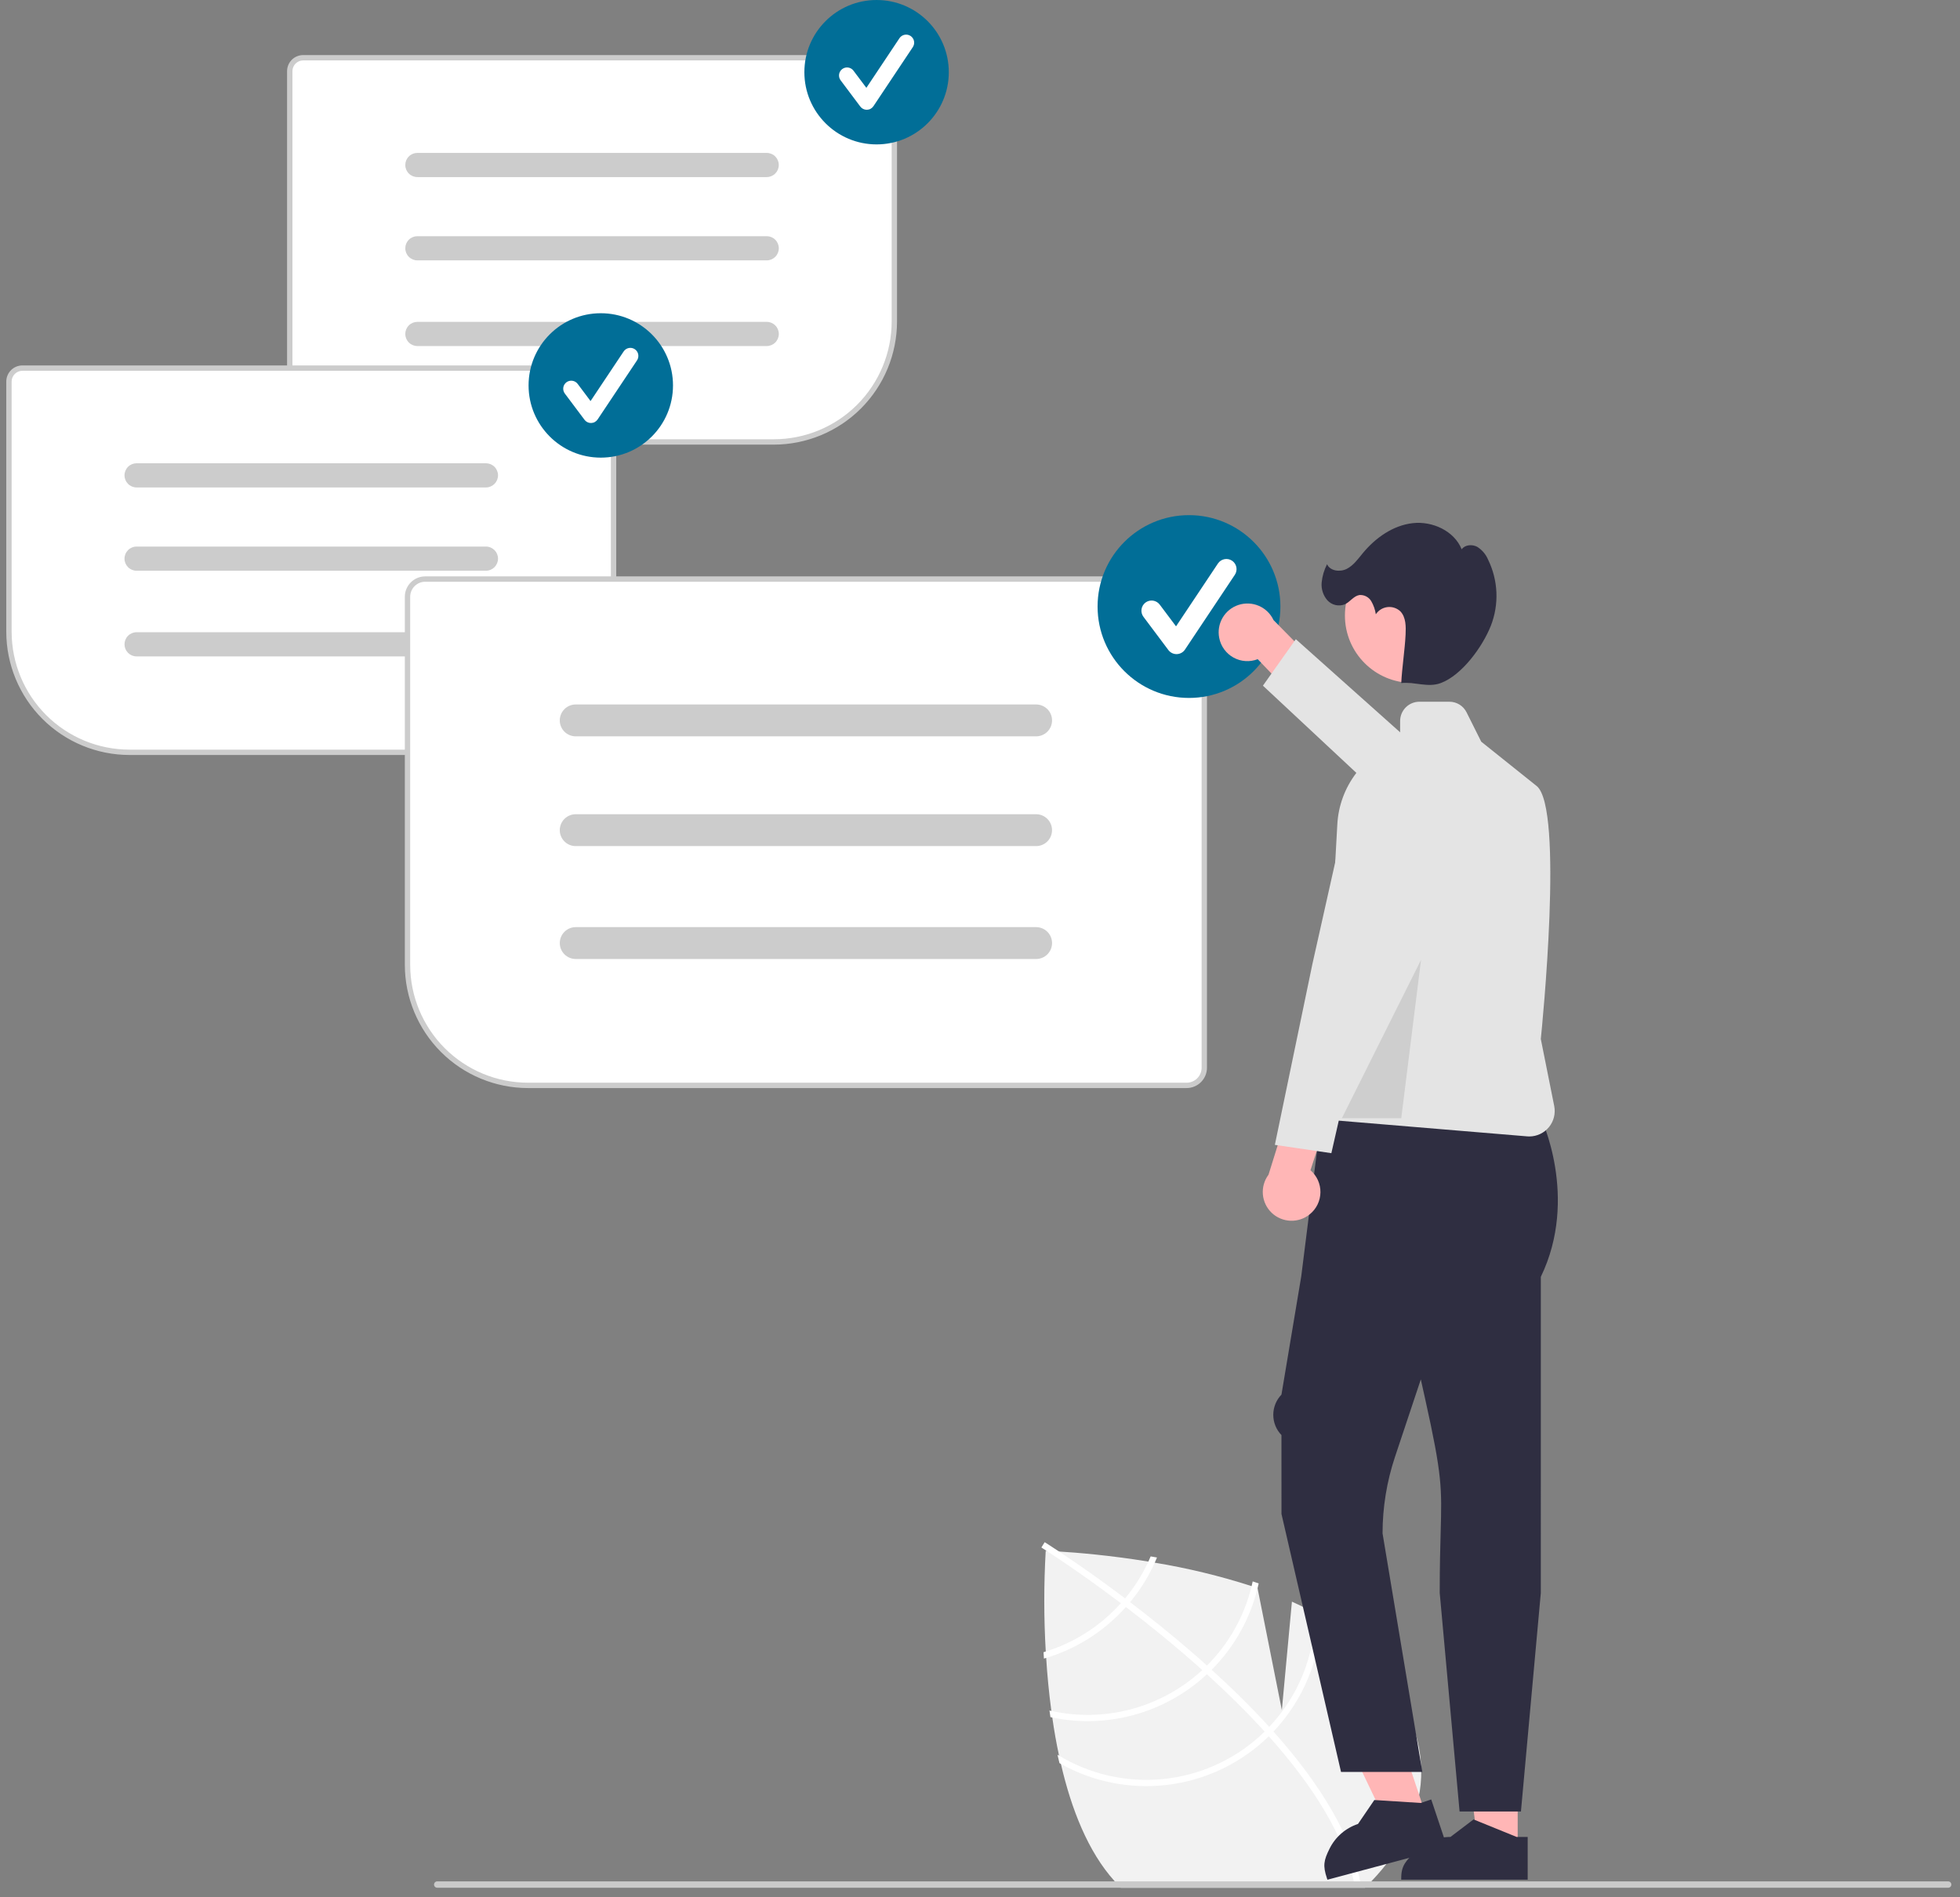 <svg width="188" height="182" viewBox="0 0 188 182" fill="none" xmlns="http://www.w3.org/2000/svg">
<rect x="0" y="0" width="188" height="182" fill="#808080" stroke="none"/>
<g clip-path="url(#clip0_2_1520)">
<path d="M131.534 180.485C131.339 180.69 131.136 180.893 130.93 181.096H107.502C107.31 180.898 107.12 180.695 106.929 180.485C106.922 180.477 106.914 180.467 106.906 180.459C104.361 177.639 102.759 173.54 101.76 169.218C101.695 168.956 101.639 168.691 101.582 168.424C101.32 167.209 101.107 165.981 100.933 164.764C100.902 164.553 100.871 164.343 100.845 164.132C100.609 162.383 100.45 160.662 100.347 159.047C100.334 158.839 100.321 158.636 100.308 158.433C100.12 155.217 100.119 151.993 100.303 148.776C100.303 148.776 100.334 148.776 100.393 148.779C100.565 148.787 100.979 148.805 101.587 148.841C103.264 148.943 106.429 149.2 110.15 149.806C110.353 149.84 110.559 149.876 110.764 149.912C113.912 150.432 117.017 151.184 120.054 152.161C120.244 152.226 120.431 152.29 120.621 152.354L120.624 152.367L122.953 164.055L123.919 153.651C124.687 153.998 125.434 154.368 126.151 154.763C126.351 154.874 126.546 154.984 126.739 155.097C128.377 156.025 129.864 157.198 131.149 158.574C138.789 167.042 137.153 174.611 131.534 180.485Z" fill="#F2F2F2"/>
<path d="M121.742 165.664L122.148 166.114C126.843 171.368 129.645 176.245 130.508 180.681C130.522 180.746 130.531 180.81 130.545 180.874L130.244 180.931L129.955 180.982C129.074 176.146 125.794 171.147 121.7 166.563C121.57 166.414 121.437 166.263 121.301 166.115C119.55 164.19 117.669 162.343 115.766 160.616C115.62 160.481 115.47 160.346 115.32 160.211C112.797 157.945 110.258 155.894 107.995 154.166C107.835 154.043 107.674 153.922 107.514 153.803C103.67 150.894 100.688 148.965 100.023 148.542C99.943 148.489 99.898 148.461 99.888 148.454L100.045 148.203L100.045 148.199L100.205 147.946C100.215 147.953 100.368 148.045 100.643 148.225C101.678 148.892 104.459 150.728 107.918 153.337C108.073 153.456 108.235 153.577 108.395 153.7C110.233 155.1 112.244 156.705 114.274 158.462C114.785 158.902 115.283 159.342 115.769 159.781C115.921 159.915 116.072 160.05 116.218 160.185C118.275 162.051 120.116 163.878 121.742 165.664Z" fill="white"/>
<path d="M110.37 149.308C110.3 149.475 110.226 149.642 110.149 149.806C109.562 151.076 108.812 152.263 107.917 153.338C107.786 153.492 107.652 153.649 107.514 153.803C107.139 154.216 106.74 154.616 106.317 155.002C104.586 156.569 102.536 157.739 100.307 158.433C100.235 158.456 100.166 158.48 100.094 158.5C100.107 158.703 100.119 158.903 100.132 159.111C100.204 159.091 100.274 159.07 100.345 159.047C102.71 158.334 104.887 157.104 106.717 155.446C107.165 155.042 107.591 154.614 107.994 154.165C108.132 154.013 108.266 153.857 108.395 153.7C109.352 152.55 110.148 151.276 110.762 149.912C110.834 149.747 110.906 149.583 110.976 149.416C110.77 149.38 110.567 149.344 110.37 149.308Z" fill="white"/>
<path d="M120.157 151.707C120.127 151.859 120.091 152.01 120.052 152.162C119.356 155.049 117.873 157.686 115.768 159.782C115.622 159.928 115.473 160.072 115.319 160.211C115.275 160.254 115.226 160.301 115.18 160.342C113.265 162.07 110.965 163.316 108.472 163.975C105.978 164.635 103.363 164.689 100.844 164.132C100.785 164.122 100.723 164.107 100.664 164.094C100.695 164.305 100.723 164.518 100.756 164.728C100.816 164.741 100.872 164.754 100.931 164.764C103.514 165.299 106.186 165.217 108.731 164.526C111.277 163.835 113.623 162.553 115.581 160.786C115.642 160.729 115.707 160.676 115.766 160.616C115.92 160.473 116.069 160.329 116.218 160.185C118.372 158.03 119.895 155.326 120.622 152.367C120.661 152.213 120.697 152.059 120.73 151.905C120.54 151.838 120.35 151.771 120.157 151.707Z" fill="white"/>
<path d="M126.15 154.329C126.153 154.473 126.153 154.619 126.15 154.763C126.107 158.822 124.533 162.715 121.743 165.663C121.599 165.817 121.45 165.966 121.301 166.115C121.139 166.272 120.977 166.428 120.811 166.577C118.227 168.906 114.963 170.342 111.501 170.675C108.039 171.007 104.561 170.218 101.582 168.424C101.531 168.397 101.481 168.368 101.433 168.337C101.494 168.609 101.556 168.876 101.623 169.143C101.669 169.169 101.713 169.194 101.759 169.218C104.825 170.927 108.349 171.635 111.837 171.241C115.325 170.848 118.603 169.374 121.211 167.024C121.378 166.873 121.545 166.721 121.702 166.562C121.856 166.416 122.002 166.267 122.149 166.112C124.978 163.128 126.612 159.208 126.738 155.097C126.743 154.958 126.746 154.82 126.746 154.681C126.551 154.56 126.35 154.445 126.15 154.329Z" fill="white"/>
<path d="M74.228 42.525H29.081C28.705 42.525 28.345 42.376 28.08 42.11C27.814 41.844 27.665 41.484 27.664 41.108V6.828C27.665 6.452 27.814 6.092 28.08 5.826C28.345 5.561 28.705 5.411 29.081 5.411H84.497C84.873 5.411 85.233 5.561 85.499 5.826C85.764 6.092 85.914 6.452 85.914 6.828V30.84C85.91 33.938 84.678 36.908 82.487 39.099C80.297 41.29 77.326 42.522 74.228 42.525Z" fill="white"/>
<path d="M74.228 42.654H29.081C28.671 42.653 28.278 42.49 27.988 42.201C27.699 41.911 27.536 41.518 27.535 41.108V6.828C27.536 6.418 27.699 6.025 27.988 5.735C28.278 5.446 28.671 5.283 29.081 5.282H84.496C84.906 5.283 85.299 5.446 85.589 5.735C85.879 6.025 86.041 6.418 86.042 6.828V30.84C86.038 33.972 84.793 36.975 82.578 39.19C80.363 41.404 77.36 42.65 74.228 42.654ZM29.081 5.796C28.807 5.796 28.545 5.905 28.351 6.099C28.158 6.292 28.049 6.554 28.049 6.828V41.108C28.049 41.382 28.158 41.644 28.351 41.838C28.545 42.031 28.807 42.14 29.081 42.14H74.228C77.224 42.137 80.096 40.945 82.215 38.827C84.333 36.708 85.525 33.836 85.528 30.84V6.828C85.528 6.554 85.419 6.292 85.226 6.099C85.032 5.905 84.77 5.796 84.496 5.796H29.081Z" fill="#CCCCCC"/>
<path d="M73.542 16.988H40.035C39.727 16.988 39.432 16.866 39.215 16.648C38.997 16.431 38.875 16.136 38.875 15.828C38.875 15.521 38.997 15.225 39.215 15.008C39.432 14.79 39.727 14.668 40.035 14.668H73.542C73.849 14.669 74.144 14.791 74.361 15.008C74.578 15.226 74.7 15.521 74.7 15.828C74.7 16.135 74.578 16.43 74.361 16.648C74.144 16.865 73.849 16.988 73.542 16.988Z" fill="#CCCCCC"/>
<path d="M73.542 24.978H40.035C39.727 24.978 39.432 24.856 39.215 24.638C38.997 24.421 38.875 24.126 38.875 23.818C38.875 23.511 38.997 23.215 39.215 22.998C39.432 22.78 39.727 22.658 40.035 22.658H73.542C73.85 22.658 74.145 22.78 74.362 22.998C74.58 23.215 74.702 23.511 74.702 23.818C74.702 24.126 74.58 24.421 74.362 24.638C74.145 24.856 73.85 24.978 73.542 24.978Z" fill="#CCCCCC"/>
<path d="M73.542 33.197H40.035C39.727 33.197 39.432 33.075 39.215 32.857C38.997 32.639 38.875 32.344 38.875 32.037C38.875 31.729 38.997 31.434 39.215 31.217C39.432 30.999 39.727 30.877 40.035 30.877H73.542C73.85 30.877 74.145 30.999 74.362 31.217C74.58 31.434 74.702 31.729 74.702 32.037C74.702 32.344 74.58 32.639 74.362 32.857C74.145 33.075 73.85 33.197 73.542 33.197Z" fill="#CCCCCC"/>
<path d="M84.081 13.853C87.906 13.853 91.007 10.752 91.007 6.926C91.007 3.101 87.906 0 84.081 0C80.255 0 77.154 3.101 77.154 6.926C77.154 10.752 80.255 13.853 84.081 13.853Z" fill="#016E97"/>
<path d="M83.137 10.531C83.017 10.531 82.899 10.503 82.792 10.45C82.685 10.396 82.592 10.319 82.52 10.223L80.631 7.703C80.57 7.622 80.526 7.53 80.501 7.432C80.476 7.334 80.47 7.232 80.484 7.132C80.499 7.032 80.532 6.936 80.584 6.849C80.636 6.761 80.704 6.685 80.785 6.625C80.866 6.564 80.958 6.52 81.056 6.495C81.154 6.47 81.256 6.464 81.356 6.478C81.456 6.493 81.552 6.527 81.64 6.578C81.727 6.63 81.803 6.698 81.863 6.779L83.1 8.427L86.275 3.664C86.388 3.494 86.564 3.376 86.765 3.336C86.965 3.296 87.173 3.337 87.343 3.451C87.513 3.564 87.631 3.74 87.671 3.941C87.711 4.141 87.67 4.349 87.557 4.519L83.778 10.188C83.709 10.29 83.617 10.375 83.51 10.435C83.402 10.495 83.281 10.527 83.158 10.531C83.151 10.531 83.144 10.531 83.137 10.531Z" fill="white"/>
<path d="M57.564 72.299H12.417C9.319 72.296 6.349 71.064 4.158 68.873C1.967 66.682 0.735 63.712 0.731 60.614V36.602C0.732 36.226 0.881 35.866 1.147 35.6C1.413 35.334 1.773 35.185 2.149 35.185H57.564C57.94 35.185 58.3 35.334 58.566 35.6C58.832 35.866 58.981 36.226 58.981 36.602V70.882C58.981 71.258 58.832 71.618 58.566 71.884C58.3 72.15 57.94 72.299 57.564 72.299Z" fill="white"/>
<path d="M57.564 72.428H12.417C9.285 72.424 6.282 71.179 4.067 68.964C1.852 66.749 0.606 63.746 0.603 60.614V36.602C0.603 36.192 0.766 35.799 1.056 35.51C1.346 35.22 1.738 35.057 2.148 35.056H57.564C57.974 35.057 58.367 35.22 58.656 35.51C58.946 35.799 59.109 36.192 59.109 36.602V70.882C59.109 71.292 58.946 71.685 58.656 71.975C58.367 72.265 57.974 72.428 57.564 72.428ZM2.148 35.57C1.875 35.57 1.612 35.679 1.419 35.873C1.225 36.066 1.117 36.328 1.116 36.602V60.614C1.12 63.61 2.311 66.482 4.43 68.601C6.548 70.719 9.421 71.911 12.417 71.914H57.564C57.837 71.914 58.1 71.805 58.293 71.612C58.487 71.418 58.596 71.156 58.596 70.882V36.602C58.596 36.328 58.487 36.066 58.293 35.873C58.1 35.679 57.837 35.57 57.564 35.57H2.148Z" fill="#CCCCCC"/>
<path d="M46.609 46.762H13.102C12.795 46.762 12.5 46.64 12.282 46.422C12.065 46.205 11.942 45.91 11.942 45.602C11.942 45.294 12.065 44.999 12.282 44.782C12.5 44.564 12.795 44.442 13.102 44.442H46.609C46.917 44.442 47.212 44.564 47.43 44.782C47.647 44.999 47.769 45.294 47.769 45.602C47.769 45.91 47.647 46.205 47.43 46.422C47.212 46.64 46.917 46.762 46.609 46.762Z" fill="#CCCCCC"/>
<path d="M46.609 54.752H13.102C12.795 54.752 12.5 54.63 12.282 54.412C12.065 54.195 11.942 53.9 11.942 53.592C11.942 53.285 12.065 52.99 12.282 52.772C12.5 52.555 12.795 52.432 13.102 52.432H46.609C46.917 52.432 47.212 52.555 47.43 52.772C47.647 52.99 47.769 53.285 47.769 53.592C47.769 53.9 47.647 54.195 47.43 54.412C47.212 54.63 46.917 54.752 46.609 54.752Z" fill="#CCCCCC"/>
<path d="M46.609 62.971H13.102C12.795 62.971 12.5 62.848 12.282 62.631C12.065 62.413 11.942 62.118 11.942 61.811C11.942 61.503 12.065 61.208 12.282 60.991C12.5 60.773 12.795 60.651 13.102 60.651H46.609C46.917 60.651 47.212 60.773 47.43 60.991C47.647 61.208 47.769 61.503 47.769 61.811C47.769 62.118 47.647 62.413 47.43 62.631C47.212 62.848 46.917 62.971 46.609 62.971Z" fill="#CCCCCC"/>
<path d="M57.627 43.902C61.452 43.902 64.553 40.801 64.553 36.975C64.553 33.15 61.452 30.049 57.627 30.049C53.801 30.049 50.7 33.15 50.7 36.975C50.7 40.801 53.801 43.902 57.627 43.902Z" fill="#016E97"/>
<path d="M56.682 40.58C56.563 40.58 56.445 40.553 56.338 40.499C56.231 40.446 56.138 40.368 56.066 40.272L54.176 37.753C54.116 37.672 54.072 37.58 54.047 37.482C54.022 37.384 54.016 37.282 54.03 37.181C54.044 37.081 54.078 36.985 54.13 36.898C54.181 36.811 54.25 36.735 54.331 36.674C54.412 36.613 54.504 36.569 54.602 36.544C54.7 36.519 54.802 36.513 54.902 36.528C55.002 36.542 55.098 36.576 55.185 36.627C55.273 36.679 55.349 36.747 55.409 36.828L56.645 38.476L59.821 33.714C59.934 33.544 60.11 33.426 60.311 33.386C60.511 33.346 60.719 33.387 60.889 33.5C61.059 33.613 61.177 33.79 61.217 33.99C61.257 34.19 61.216 34.398 61.103 34.569L57.324 40.237C57.255 40.34 57.163 40.425 57.055 40.484C56.948 40.544 56.827 40.577 56.704 40.58C56.697 40.58 56.69 40.58 56.682 40.58Z" fill="white"/>
<path d="M113.816 104.253H50.645C47.547 104.249 44.576 103.017 42.386 100.826C40.195 98.635 38.962 95.665 38.959 92.567V57.249C38.959 56.765 39.152 56.3 39.495 55.958C39.837 55.616 40.301 55.423 40.786 55.422H113.816C114.3 55.423 114.764 55.616 115.107 55.958C115.449 56.3 115.642 56.765 115.642 57.249V102.426C115.642 102.91 115.449 103.374 115.107 103.717C114.764 104.059 114.3 104.252 113.816 104.253Z" fill="white"/>
<path d="M113.816 104.381H50.645C47.513 104.377 44.51 103.132 42.295 100.917C40.081 98.702 38.835 95.699 38.831 92.567V57.249C38.832 56.731 39.038 56.234 39.404 55.867C39.771 55.501 40.268 55.294 40.786 55.294H113.816C114.335 55.295 114.832 55.501 115.198 55.867C115.565 56.234 115.771 56.731 115.771 57.249V102.426C115.771 102.944 115.565 103.441 115.198 103.808C114.832 104.174 114.335 104.38 113.816 104.381ZM40.786 55.808C40.404 55.808 40.038 55.96 39.767 56.23C39.497 56.501 39.345 56.867 39.345 57.249V92.567C39.348 95.563 40.54 98.435 42.658 100.554C44.777 102.672 47.649 103.864 50.645 103.867H113.816C114.198 103.867 114.565 103.715 114.835 103.445C115.105 103.174 115.257 102.808 115.258 102.426V57.249C115.257 56.867 115.105 56.501 114.835 56.23C114.565 55.96 114.198 55.808 113.816 55.808H40.786Z" fill="#CCCCCC"/>
<path d="M99.381 70.639H55.223C55.022 70.639 54.823 70.6 54.637 70.523C54.452 70.446 54.283 70.334 54.141 70.192C53.999 70.05 53.886 69.881 53.809 69.695C53.732 69.51 53.692 69.311 53.692 69.11C53.692 68.909 53.732 68.71 53.809 68.525C53.886 68.339 53.999 68.171 54.141 68.028C54.283 67.887 54.452 67.774 54.637 67.697C54.823 67.621 55.022 67.581 55.223 67.582H99.381C99.582 67.581 99.78 67.621 99.966 67.697C100.152 67.774 100.321 67.887 100.463 68.028C100.605 68.171 100.718 68.339 100.795 68.525C100.871 68.71 100.911 68.909 100.911 69.11C100.911 69.311 100.871 69.51 100.795 69.695C100.718 69.881 100.605 70.05 100.463 70.192C100.321 70.334 100.152 70.446 99.966 70.523C99.78 70.6 99.582 70.639 99.381 70.639Z" fill="#CCCCCC"/>
<path d="M99.381 81.168H55.223C55.022 81.169 54.823 81.129 54.637 81.053C54.452 80.976 54.283 80.863 54.141 80.721C53.999 80.579 53.886 80.411 53.809 80.225C53.732 80.04 53.692 79.841 53.692 79.64C53.692 79.439 53.732 79.24 53.809 79.055C53.886 78.869 53.999 78.7 54.141 78.558C54.283 78.416 54.452 78.304 54.637 78.227C54.823 78.15 55.022 78.111 55.223 78.111H99.381C99.786 78.111 100.175 78.272 100.461 78.559C100.748 78.846 100.909 79.234 100.909 79.64C100.909 80.045 100.748 80.434 100.461 80.721C100.175 81.007 99.786 81.168 99.381 81.168Z" fill="#CCCCCC"/>
<path d="M99.38 91.999H55.223C54.818 91.999 54.429 91.838 54.142 91.552C53.855 91.265 53.694 90.876 53.694 90.471C53.694 90.066 53.855 89.677 54.142 89.39C54.429 89.103 54.818 88.942 55.223 88.942H99.38C99.581 88.942 99.78 88.981 99.966 89.058C100.152 89.135 100.32 89.247 100.463 89.389C100.605 89.531 100.718 89.7 100.795 89.885C100.871 90.071 100.911 90.27 100.911 90.471C100.911 90.672 100.871 90.871 100.795 91.056C100.718 91.242 100.605 91.41 100.463 91.552C100.32 91.694 100.152 91.807 99.966 91.884C99.78 91.96 99.581 92 99.38 91.999Z" fill="#CCCCCC"/>
<path d="M114.046 66.955C118.889 66.955 122.814 63.029 122.814 58.187C122.814 53.345 118.889 49.419 114.046 49.419C109.204 49.419 105.278 53.345 105.278 58.187C105.278 63.029 109.204 66.955 114.046 66.955Z" fill="#016E97"/>
<path d="M112.85 62.751C112.698 62.751 112.549 62.715 112.413 62.648C112.278 62.58 112.16 62.482 112.069 62.361L109.677 59.171C109.601 59.069 109.545 58.952 109.513 58.828C109.481 58.704 109.474 58.575 109.492 58.448C109.51 58.321 109.553 58.199 109.619 58.089C109.684 57.979 109.77 57.883 109.873 57.806C109.975 57.729 110.092 57.673 110.216 57.641C110.34 57.609 110.469 57.602 110.596 57.62C110.722 57.639 110.844 57.681 110.955 57.747C111.065 57.812 111.161 57.898 111.238 58.001L112.803 60.087L116.822 54.058C116.966 53.843 117.189 53.694 117.442 53.644C117.696 53.593 117.959 53.645 118.174 53.789C118.389 53.932 118.538 54.155 118.589 54.408C118.64 54.662 118.588 54.925 118.445 55.14L113.661 62.316C113.575 62.446 113.458 62.553 113.322 62.629C113.185 62.704 113.033 62.746 112.877 62.75C112.868 62.751 112.859 62.751 112.85 62.751Z" fill="white"/>
<path d="M136.761 174.096L133.194 175.289L126.895 162.098L132.16 160.337L136.761 174.096Z" fill="#FFB6B6"/>
<path d="M138.827 177.25L127.325 180.326L127.276 180.181C126.876 178.985 126.966 178.475 127.529 177.347C127.804 176.791 128.187 176.296 128.655 175.889C129.123 175.482 129.667 175.172 130.256 174.977L130.256 174.977L131.824 172.68L136.277 172.963L137.281 172.627L138.827 177.25Z" fill="#2F2E41"/>
<path d="M145.574 177.45H141.813L140.023 162.942L145.575 162.942L145.574 177.45Z" fill="#FFB6B6"/>
<path d="M146.533 180.326L134.404 180.326V180.172C134.404 178.911 134.895 178.496 135.787 177.605C136.225 177.165 136.745 176.817 137.318 176.579C137.891 176.342 138.505 176.221 139.125 176.222H139.125L141.341 174.542L145.474 176.223L146.533 176.223L146.533 180.326Z" fill="#2F2E41"/>
<path d="M116.947 61.207C117.024 61.601 117.187 61.973 117.424 62.297C117.661 62.622 117.966 62.89 118.318 63.084C118.67 63.277 119.06 63.392 119.461 63.418C119.861 63.445 120.263 63.383 120.638 63.238L124.98 67.771L128.379 65.804L122.156 59.488C121.87 58.875 121.369 58.389 120.749 58.121C120.128 57.853 119.43 57.822 118.788 58.034C118.146 58.245 117.604 58.685 117.265 59.27C116.925 59.855 116.812 60.544 116.947 61.207Z" fill="#FFB6B6"/>
<path d="M145.05 84.002L147.008 81.977L135.687 71.492L124.293 61.319L121.138 65.778L133.077 76.923L145.05 84.002Z" fill="#E4E4E4"/>
<path d="M138.095 152.807C138.095 150.262 138.145 148.446 138.186 146.987C138.304 142.718 138.336 141.57 136.702 134.218L136.282 132.33L133.808 139.753C133.018 142.121 132.614 144.601 132.612 147.098L136.427 169.989H128.629L122.918 145.241L122.915 137.671C122.412 137.15 122.131 136.454 122.131 135.73C122.131 135.006 122.412 134.31 122.915 133.79L124.813 122.448L126.733 107.164H147.77C147.77 107.164 151.482 114.859 147.793 122.492L147.792 152.817L145.886 173.784H140.001L138.095 152.807Z" fill="#2F2E41"/>
<path d="M146.482 109.014L126.805 107.374L126.703 107.366L128.273 79.101C128.366 77.323 128.989 75.615 130.063 74.196C131.138 72.777 132.613 71.713 134.298 71.142V69.165C134.299 68.675 134.494 68.206 134.84 67.859C135.186 67.513 135.655 67.318 136.145 67.318H139.02C139.363 67.317 139.7 67.412 139.992 67.592C140.284 67.773 140.519 68.031 140.672 68.339L142.077 71.15L147.393 75.403C150.019 77.504 147.906 98.563 147.792 99.674L149.078 106.103C149.149 106.457 149.14 106.822 149.053 107.172C148.966 107.521 148.802 107.848 148.574 108.127C148.345 108.406 148.058 108.631 147.732 108.786C147.407 108.941 147.051 109.022 146.69 109.023C146.621 109.022 146.552 109.02 146.482 109.014Z" fill="#E4E4E4"/>
<path d="M125.645 116.477C125.956 116.223 126.208 115.904 126.382 115.542C126.556 115.18 126.649 114.784 126.654 114.383C126.659 113.981 126.576 113.583 126.411 113.217C126.245 112.852 126.002 112.526 125.697 112.265L127.649 106.298L124.313 104.228L121.674 112.692C121.269 113.233 121.076 113.904 121.132 114.578C121.188 115.252 121.489 115.882 121.978 116.348C122.468 116.815 123.111 117.085 123.787 117.109C124.463 117.133 125.124 116.908 125.645 116.477Z" fill="#FFB6B6"/>
<path d="M132.507 75.916L129.798 75.013L125.886 92.469L122.282 109.829L127.702 110.627L131.905 92.168L132.507 75.916Z" fill="#E4E4E4"/>
<path d="M135.465 65.511C139.034 65.511 141.928 62.618 141.928 59.049C141.928 55.48 139.034 52.586 135.465 52.586C131.896 52.586 129.003 55.48 129.003 59.049C129.003 62.618 131.896 65.511 135.465 65.511Z" fill="#FFB6B6"/>
<path d="M126.771 55.884C126.831 55.271 127.006 54.676 127.288 54.129C127.59 54.786 128.533 54.9 129.178 54.573C129.823 54.246 130.255 53.625 130.716 53.068C131.932 51.598 133.605 50.405 135.5 50.188C137.396 49.971 139.485 50.928 140.202 52.696C140.523 52.25 141.209 52.2 141.694 52.459C142.162 52.755 142.528 53.188 142.741 53.7C143.218 54.678 143.487 55.745 143.533 56.833C143.578 57.921 143.398 59.007 143.003 60.022C142.205 62.042 140.234 64.763 138.2 65.526C136.966 65.989 135.719 65.396 134.406 65.526C134.474 64.093 134.752 62.324 134.821 60.891C134.859 60.106 134.864 59.228 134.328 58.654C134.164 58.498 133.967 58.38 133.752 58.308C133.537 58.236 133.308 58.213 133.083 58.239C132.858 58.266 132.641 58.341 132.449 58.46C132.256 58.58 132.091 58.74 131.967 58.929C131.901 58.484 131.751 58.055 131.524 57.666C131.408 57.473 131.24 57.316 131.039 57.213C130.839 57.11 130.613 57.066 130.389 57.084C129.841 57.174 129.502 57.737 128.999 57.972C128.713 58.087 128.399 58.111 128.099 58.043C127.799 57.974 127.527 57.815 127.32 57.587C127.118 57.355 126.966 57.084 126.872 56.792C126.777 56.499 126.743 56.19 126.771 55.884Z" fill="#2F2E41"/>
<path opacity="0.1" d="M136.302 92.09L128.713 107.269H134.405L136.302 92.09Z" fill="black"/>
<path d="M187.17 180.79C187.17 180.831 187.162 180.87 187.147 180.908C187.132 180.945 187.109 180.978 187.081 181.007C187.052 181.035 187.019 181.058 186.981 181.073C186.944 181.088 186.904 181.096 186.864 181.096H41.938C41.856 181.096 41.779 181.064 41.721 181.007C41.664 180.949 41.632 180.872 41.632 180.79C41.632 180.709 41.664 180.632 41.721 180.574C41.779 180.517 41.856 180.485 41.938 180.485H186.864C186.904 180.485 186.944 180.493 186.981 180.508C187.019 180.523 187.052 180.546 187.081 180.574C187.109 180.603 187.132 180.636 187.147 180.673C187.162 180.711 187.17 180.75 187.17 180.79Z" fill="#CACACA"/>
</g>
<defs>
<clipPath id="clip0_2_1520">
<rect width="186.567" height="181.096" fill="white" transform="translate(0.603)"/>
</clipPath>
</defs>
</svg>
